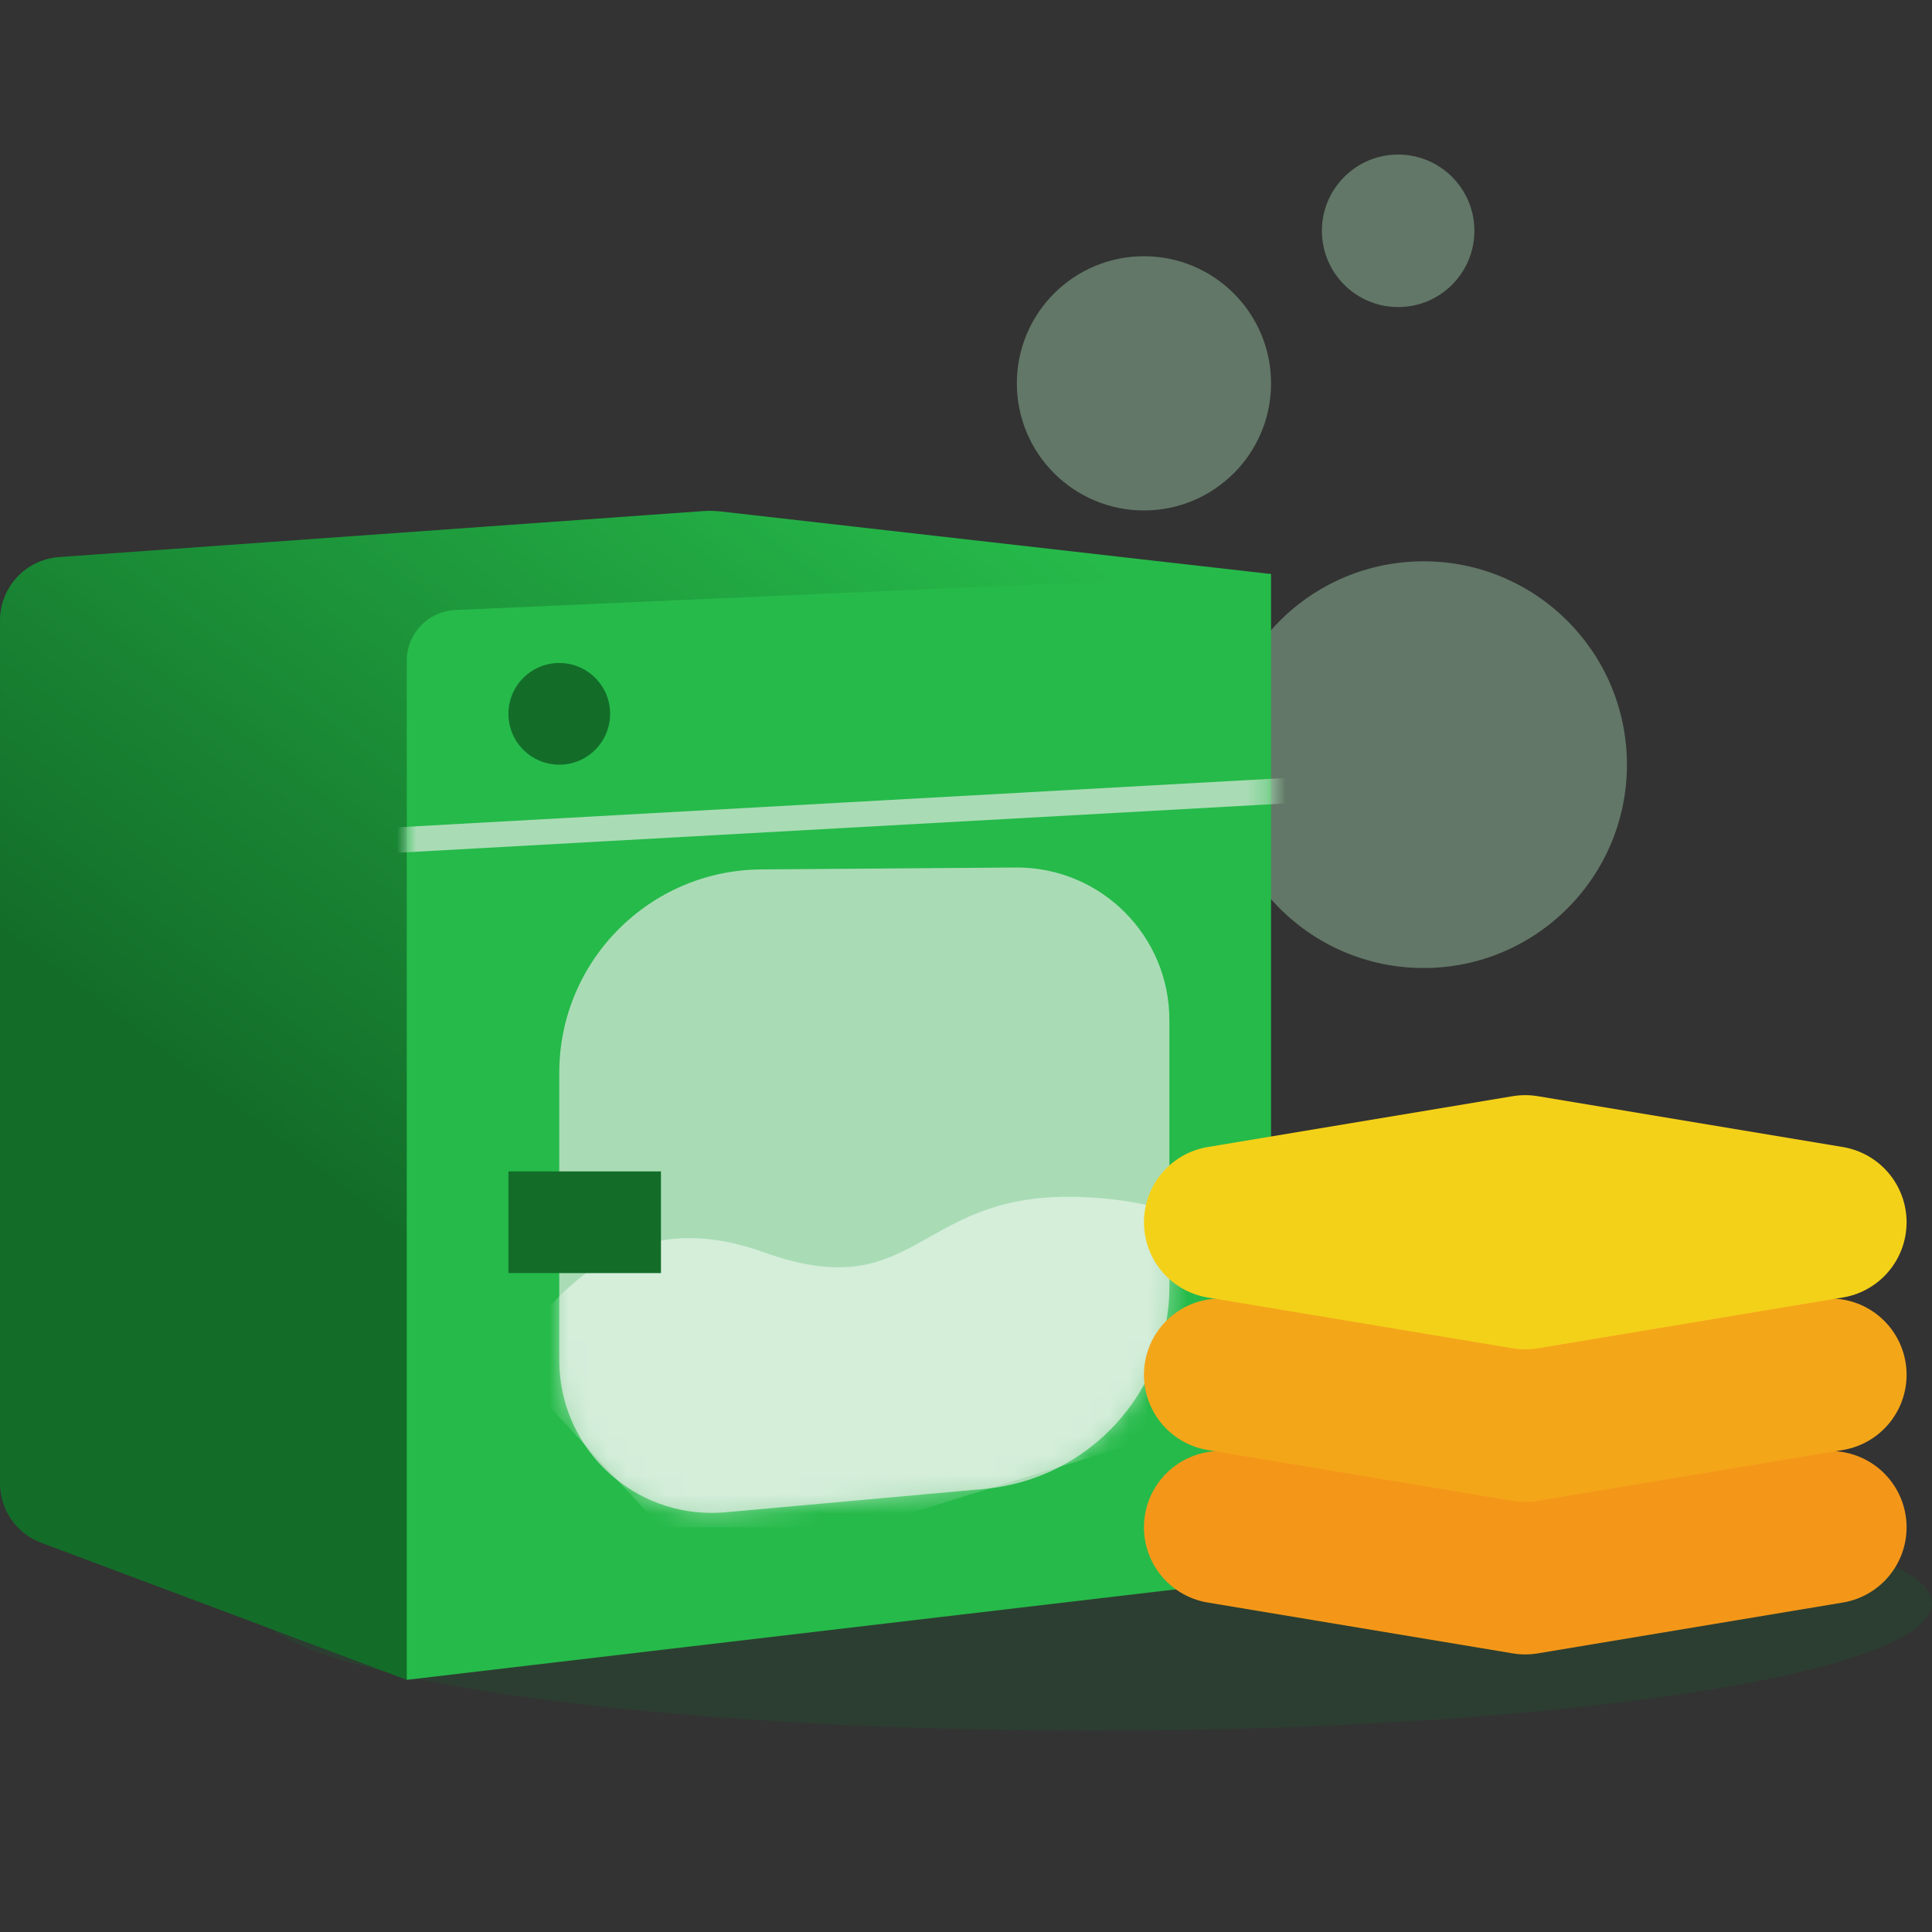 <?xml version="1.0" encoding="UTF-8"?>
<svg width="100px" height="100px" viewBox="0 0 100 100" version="1.1" xmlns="http://www.w3.org/2000/svg" xmlns:xlink="http://www.w3.org/1999/xlink">
    <rect x="0" y="0" width="100" height="100" fill="#333333" stroke="none"/>
    <!-- Generator: Sketch 64 (93537) - https://sketch.com -->
    <title>img-laundry</title>
    <desc>Created with Sketch.</desc>
    <defs>
        <linearGradient x1="65.234%" y1="-12.693%" x2="15.098%" y2="48.654%" id="linearGradient-1">
            <stop stop-color="#26BA4A" offset="0%"></stop>
            <stop stop-color="#136D29" offset="100%"></stop>
        </linearGradient>
        <path d="M0,57.895 L0,5.15 C1.34111417e-15,3.741 1.109,2.583 2.516,2.521 L44.737,0.658 L44.737,0.658 L44.737,52.632 L0,57.895 Z" id="path-2"></path>
        <path d="M0,10.685 L0,25.571 C1.42214191e-15,29.931 3.535,33.466 7.895,33.466 C8.132,33.466 8.369,33.455 8.605,33.434 L21.999,32.224 C27.424,31.735 31.579,27.188 31.579,21.741 L31.579,7.954 C31.579,3.594 28.044,0.06 23.684,0.06 C23.664,0.06 23.645,0.06 23.625,0.06 L10.447,0.159 C4.665,0.202 -2.48452383e-15,4.902 0,10.685 Z" id="path-4"></path>
    </defs>
    <g id="img-laundry" stroke="none" stroke-width="1" fill="none" fill-rule="evenodd">
        <g id="Group-22-Copy" transform="translate(0, 8)">
            <circle id="Oval" fill-opacity="0.4" fill="#A9DCB5" cx="73.684" cy="31.579" r="10.526"></circle>
            <circle id="Oval-Copy-11" fill-opacity="0.4" fill="#A9DCB5" cx="72.368" cy="3.947" r="3.947"></circle>
            <circle id="Oval-Copy-10" fill-opacity="0.4" fill="#A9DCB5" cx="59.211" cy="11.842" r="6.579"></circle>
            <ellipse id="Oval" fill-opacity="0.2" fill="#136D29" cx="56.579" cy="75" rx="43.421" ry="6.579"></ellipse>
            <path d="M65.789,21.711 L37.326,18.476 C37.004,18.439 36.68,18.433 36.357,18.456 L3.055,20.834 C1.334,20.957 -5.33661044e-16,22.39 0,24.116 L0,68.773 C5.49699399e-15,70.144 0.851,71.372 2.134,71.853 L21.053,78.947 L21.053,78.947 L26.316,26.316 L65.789,21.711 Z" id="Path-35" fill="url(#linearGradient-1)"></path>
            <g id="Group-10-+-Path-37-+-Oval-+-Path-40-Mask" transform="translate(21.053, 21.053)">
                <mask id="mask-3" fill="white">
                    <use xlink:href="#path-2"></use>
                </mask>
                <use id="Mask" fill="#26BA4A" xlink:href="#path-2"></use>
                <g id="Group-10" mask="url(#mask-3)">
                    <g transform="translate(5.263, 15.789)">
                        <g id="Path-38" stroke-width="1" fill="none" transform="translate(2.632, 0)">
                            <mask id="mask-5" fill="white">
                                <use xlink:href="#path-4"></use>
                            </mask>
                            <use id="Mask" fill="#A9DCB5" xlink:href="#path-4"></use>
                            <path d="M-2.632,25.658 C0.877,19.956 5.263,18.056 10.526,19.956 C18.421,22.807 18.421,17.105 26.316,17.105 C31.579,17.105 35.965,19.006 39.474,22.807 L34.211,28.509 L15.789,34.211 L5.263,34.211 L-2.632,25.658 Z" fill-opacity="0.5" fill="#FFFFFF" mask="url(#mask-5)"></path>
                        </g>
                        <polygon id="Path-39" fill="#136D29" points="0 15.789 2.632 15.789 7.895 15.789 7.895 21.053 0 21.053"></polygon>
                    </g>
                </g>
                <line x1="46.053" y1="11.842" x2="-1.316" y2="14.474" id="Path-37" stroke="#A9DCB5" stroke-width="1.316" mask="url(#mask-3)"></line>
                <circle id="Oval-Copy-12" fill="#136D29" mask="url(#mask-3)" cx="7.895" cy="7.895" r="2.632"></circle>
            </g>
            <g id="Group-20" transform="translate(63.158, 52.632)" stroke-linecap="round" stroke-linejoin="round" stroke-width="7.895">
                <polyline id="Path-36" stroke="#F49719" points="0 18.421 15.789 21.053 31.579 18.421"></polyline>
                <polyline id="Path-36-Copy" stroke="#F4A619" points="0 10.526 15.789 13.158 31.579 10.526"></polyline>
                <polygon id="Path-36-Copy-2" stroke="#F4D119" points="0 2.632 15.789 5.263 31.579 2.632 15.789 0"></polygon>
            </g>
        </g>
    </g>
</svg>